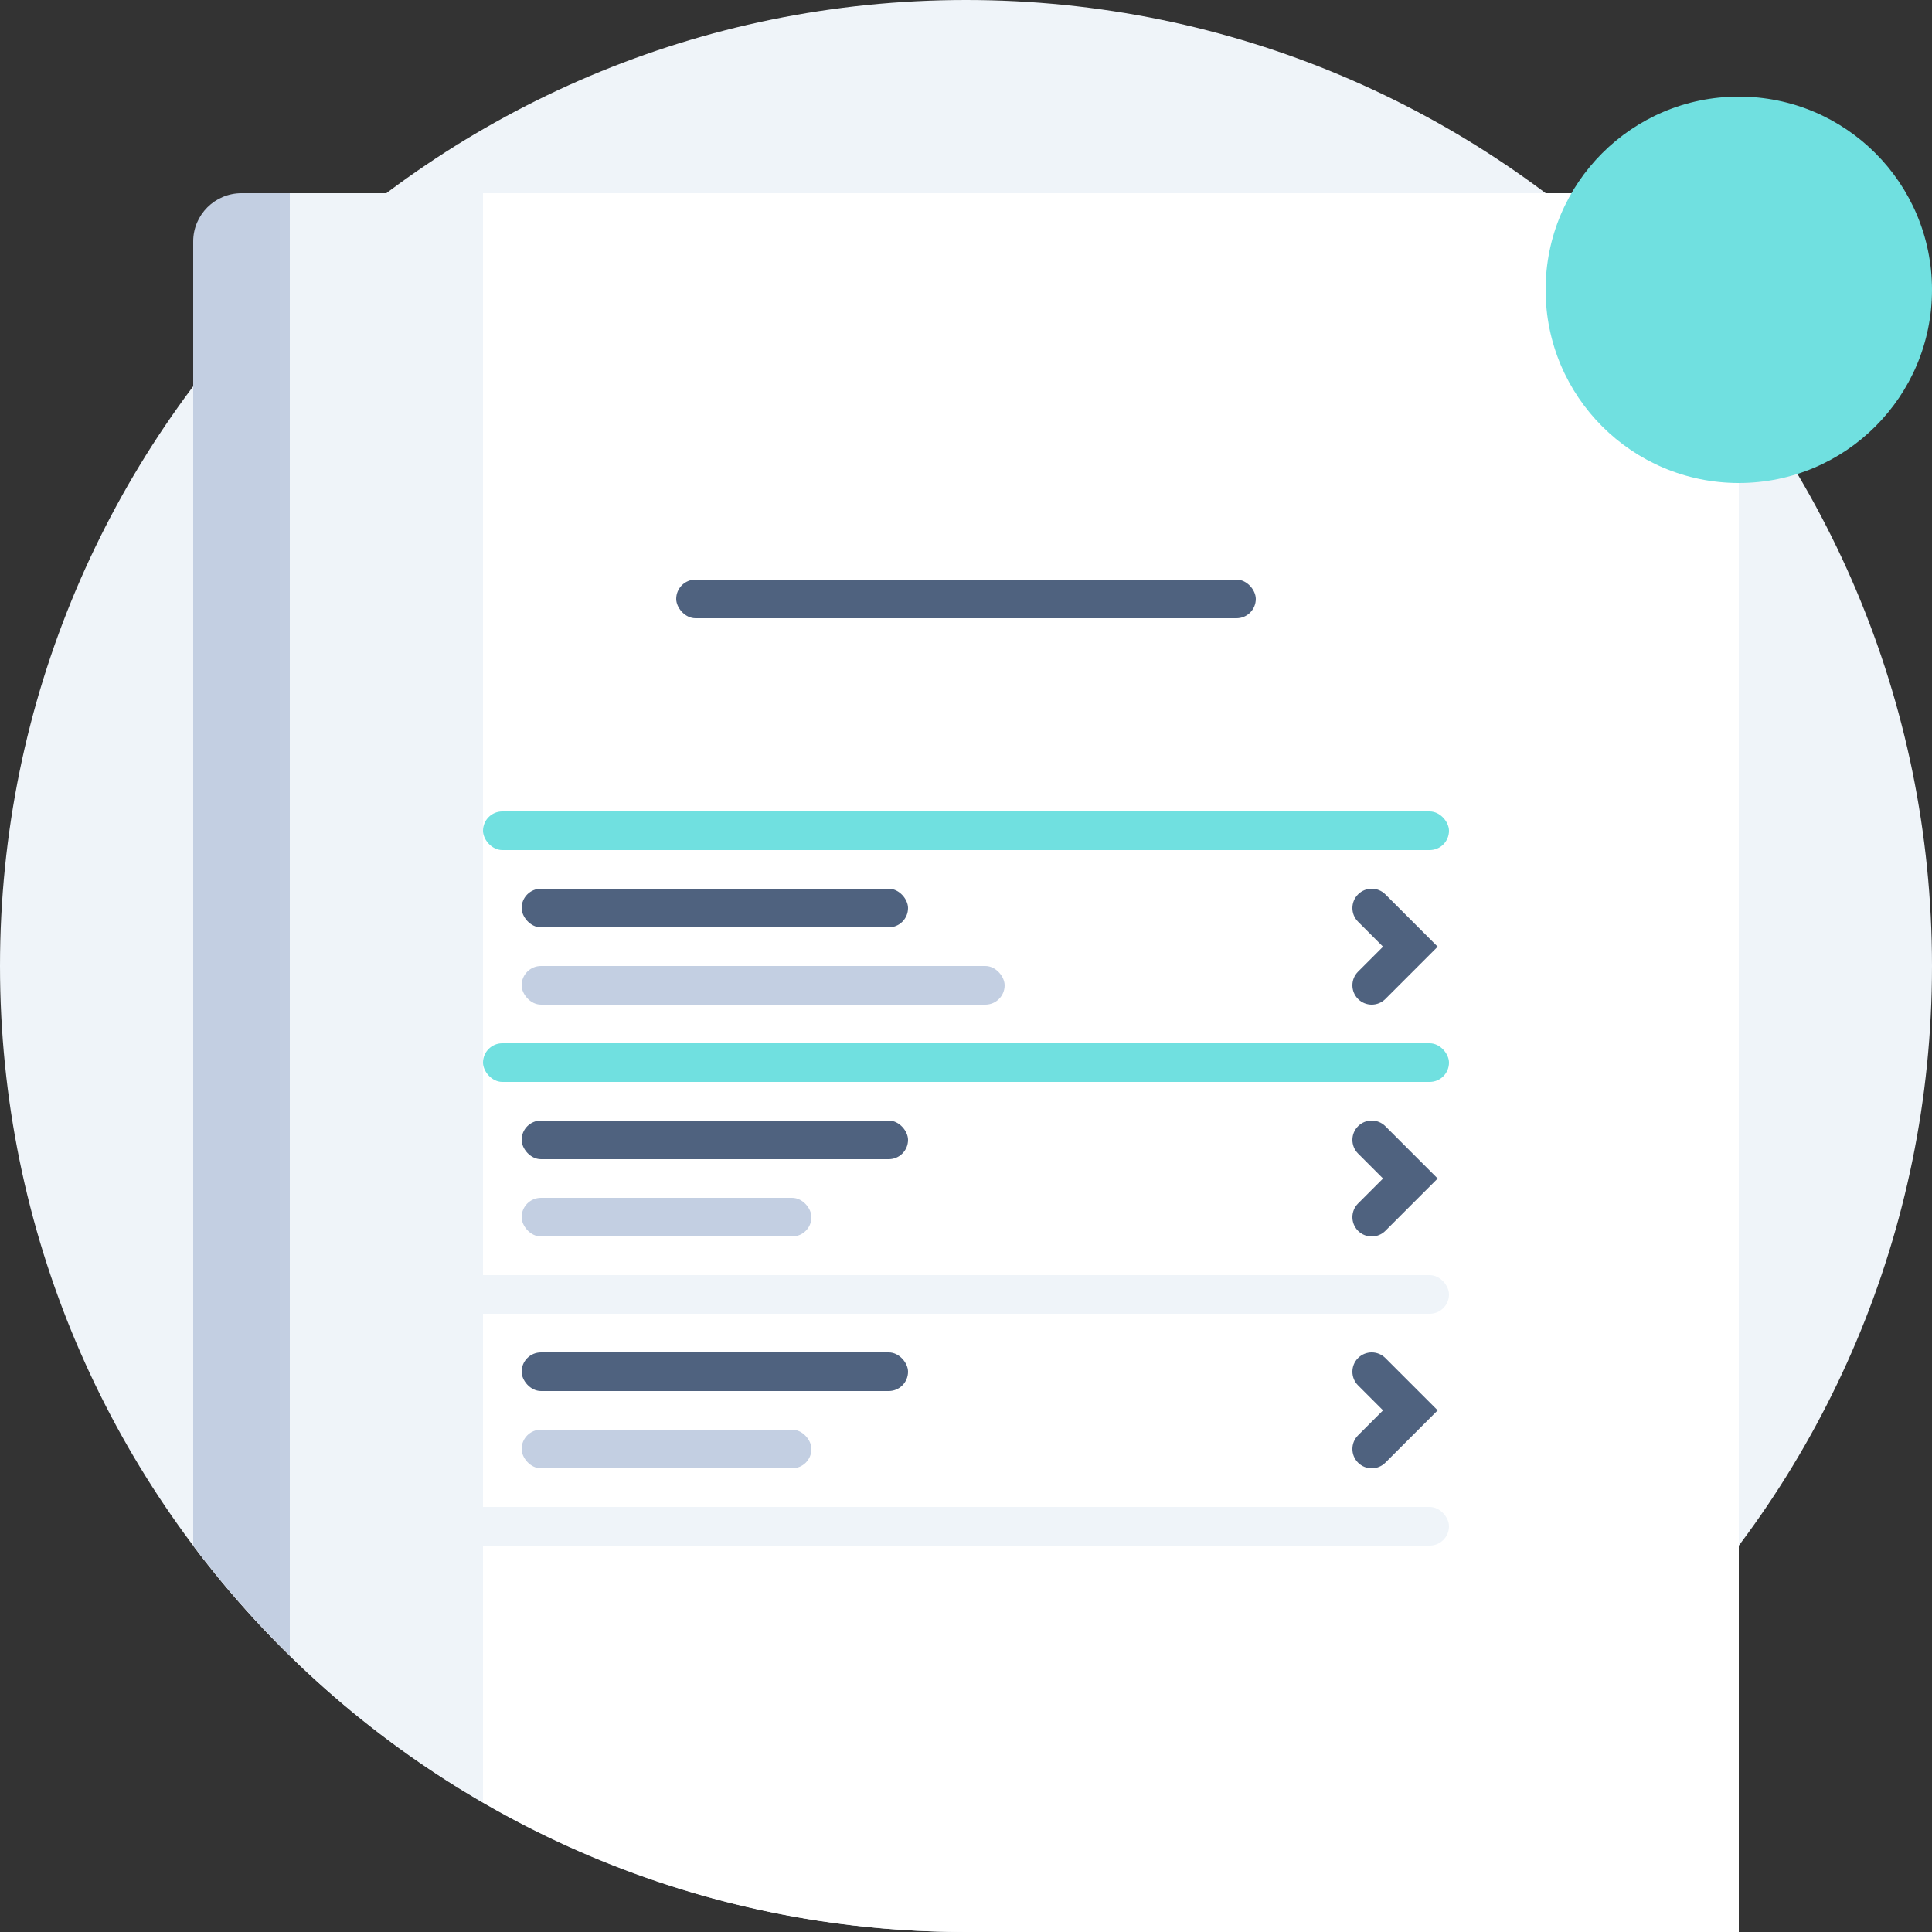 <?xml version="1.0" encoding="UTF-8" standalone="no"?>
<svg width="100px" height="100px" viewBox="0 0 100 100" version="1.1" xmlns="http://www.w3.org/2000/svg" xmlns:xlink="http://www.w3.org/1999/xlink">
    <rect x="0" y="0" width="100" height="100" fill="#333333" stroke="none"/>
    <!-- Generator: Sketch 39.1 (31720) - http://www.bohemiancoding.com/sketch -->
    <title>100-UI-Selector</title>
    <desc>Created with Sketch.</desc>
    <defs></defs>
    <g id="latest-20160810" stroke="none" stroke-width="1" fill="none" fill-rule="evenodd">
        <g id="selector" transform="translate(-760, -90)">
            <g id="content" transform="translate(180, 90)">
                <g id="Top-intro" transform="translate(370, 0)">
                    <g id="100-UI-Selector" transform="translate(210, 0)">
                        <path d="M100,50 C100,77.614 77.614,100 50,100 C22.386,100 0,77.614 0,50 C0,22.386 22.386,0 50,0 C77.614,0 100,22.386 100,50" id="BG" fill="#EFF4F9"></path>
                        <g id="Document" transform="translate(10, 10)">
                            <path d="M77.5,0 L55,0 L40,0 L15,0 L15,83.294 C22.356,87.551 30.89,90 40,90 L80,90 L80,2.5 C80,1.119 78.881,0 77.5,0" id="Body" fill="#FFFFFF"></path>
                            <path d="M4.5,0 C3.119,0 2,1.119 2,2.5 L1,40 L1,50 L0,70.001 C4.041,75.38 9.149,79.908 15,83.294 L15,50 L15,40 L15,0 L4.5,0 Z" id="Shadow-1" fill="#EFF4F9"></path>
                            <path d="M2.5,0 C1.119,0 0,1.119 0,2.5 L0,40 L0,50 L0,70.001 C1.521,72.025 3.196,73.925 5,75.694 L5,50 L5,40 L5,0 L2.5,0 Z" id="Shadow-2" fill="#C3CFE2"></path>
                        </g>
                        <rect id="Title" fill="#4F627F" x="35" y="30" width="30" height="2" rx="1"></rect>
                        <g id="Input" transform="translate(20, 42)">
                            <g id="Selector-1" transform="translate(5, 0)">
                                <rect id="Title" fill="#4F627F" x="2" y="4" width="20" height="2" rx="1"></rect>
                                <path d="M46,10 C45.744,10 45.488,9.902 45.293,9.707 C44.902,9.316 44.902,8.684 45.293,8.293 L46.586,7 L45.293,5.707 C44.902,5.316 44.902,4.684 45.293,4.293 C45.684,3.902 46.316,3.902 46.707,4.293 L49.414,7 L46.707,9.707 C46.512,9.902 46.256,10 46,10" id="Arrow" fill="#4F627F"></path>
                                <rect id="Description" fill="#C3CFE2" x="2" y="8" width="25" height="2" rx="1"></rect>
                                <rect id="Line-2" fill="#70E0E0" x="0" y="12" width="50" height="2" rx="1"></rect>
                                <rect id="Line-1" fill="#70E0E0" x="0" y="0" width="50" height="2" rx="1"></rect>
                            </g>
                            <g id="Selector-2" transform="translate(0, 16)">
                                <rect id="Description" fill="#C3CFE2" x="7" y="4" width="15" height="2" rx="1"></rect>
                                <rect id="Title" fill="#4F627F" x="7" y="0" width="20" height="2" rx="1"></rect>
                                <rect id="Line" fill="#EFF4F9" x="0" y="8" width="55" height="2" rx="1"></rect>
                                <path d="M51,6 C50.744,6 50.488,5.902 50.293,5.707 C49.902,5.316 49.902,4.684 50.293,4.293 L51.586,3 L50.293,1.707 C49.902,1.316 49.902,0.684 50.293,0.293 C50.684,-0.098 51.316,-0.098 51.707,0.293 L54.414,3 L51.707,5.707 C51.512,5.902 51.256,6 51,6" id="Arrow" fill="#4F627F"></path>
                            </g>
                            <g id="Selector-3" transform="translate(0, 28)">
                                <rect id="Line" fill="#EFF4F9" x="0" y="8" width="55" height="2" rx="1"></rect>
                                <path d="M51,6 C50.744,6 50.488,5.902 50.293,5.707 C49.902,5.316 49.902,4.684 50.293,4.293 L51.586,3 L50.293,1.707 C49.902,1.316 49.902,0.684 50.293,0.293 C50.684,-0.098 51.316,-0.098 51.707,0.293 L54.414,3 L51.707,5.707 C51.512,5.902 51.256,6 51,6" id="Arrow" fill="#4F627F"></path>
                                <rect id="Description" fill="#C3CFE2" x="7" y="4" width="15" height="2" rx="1"></rect>
                                <rect id="Title" fill="#4F627F" x="7" y="0" width="20" height="2" rx="1"></rect>
                            </g>
                        </g>
                        <circle id="Color-1" fill="#70E0E0" cx="90" cy="15" r="10"></circle>
                    </g>
                </g>
            </g>
        </g>
    </g>
</svg>
